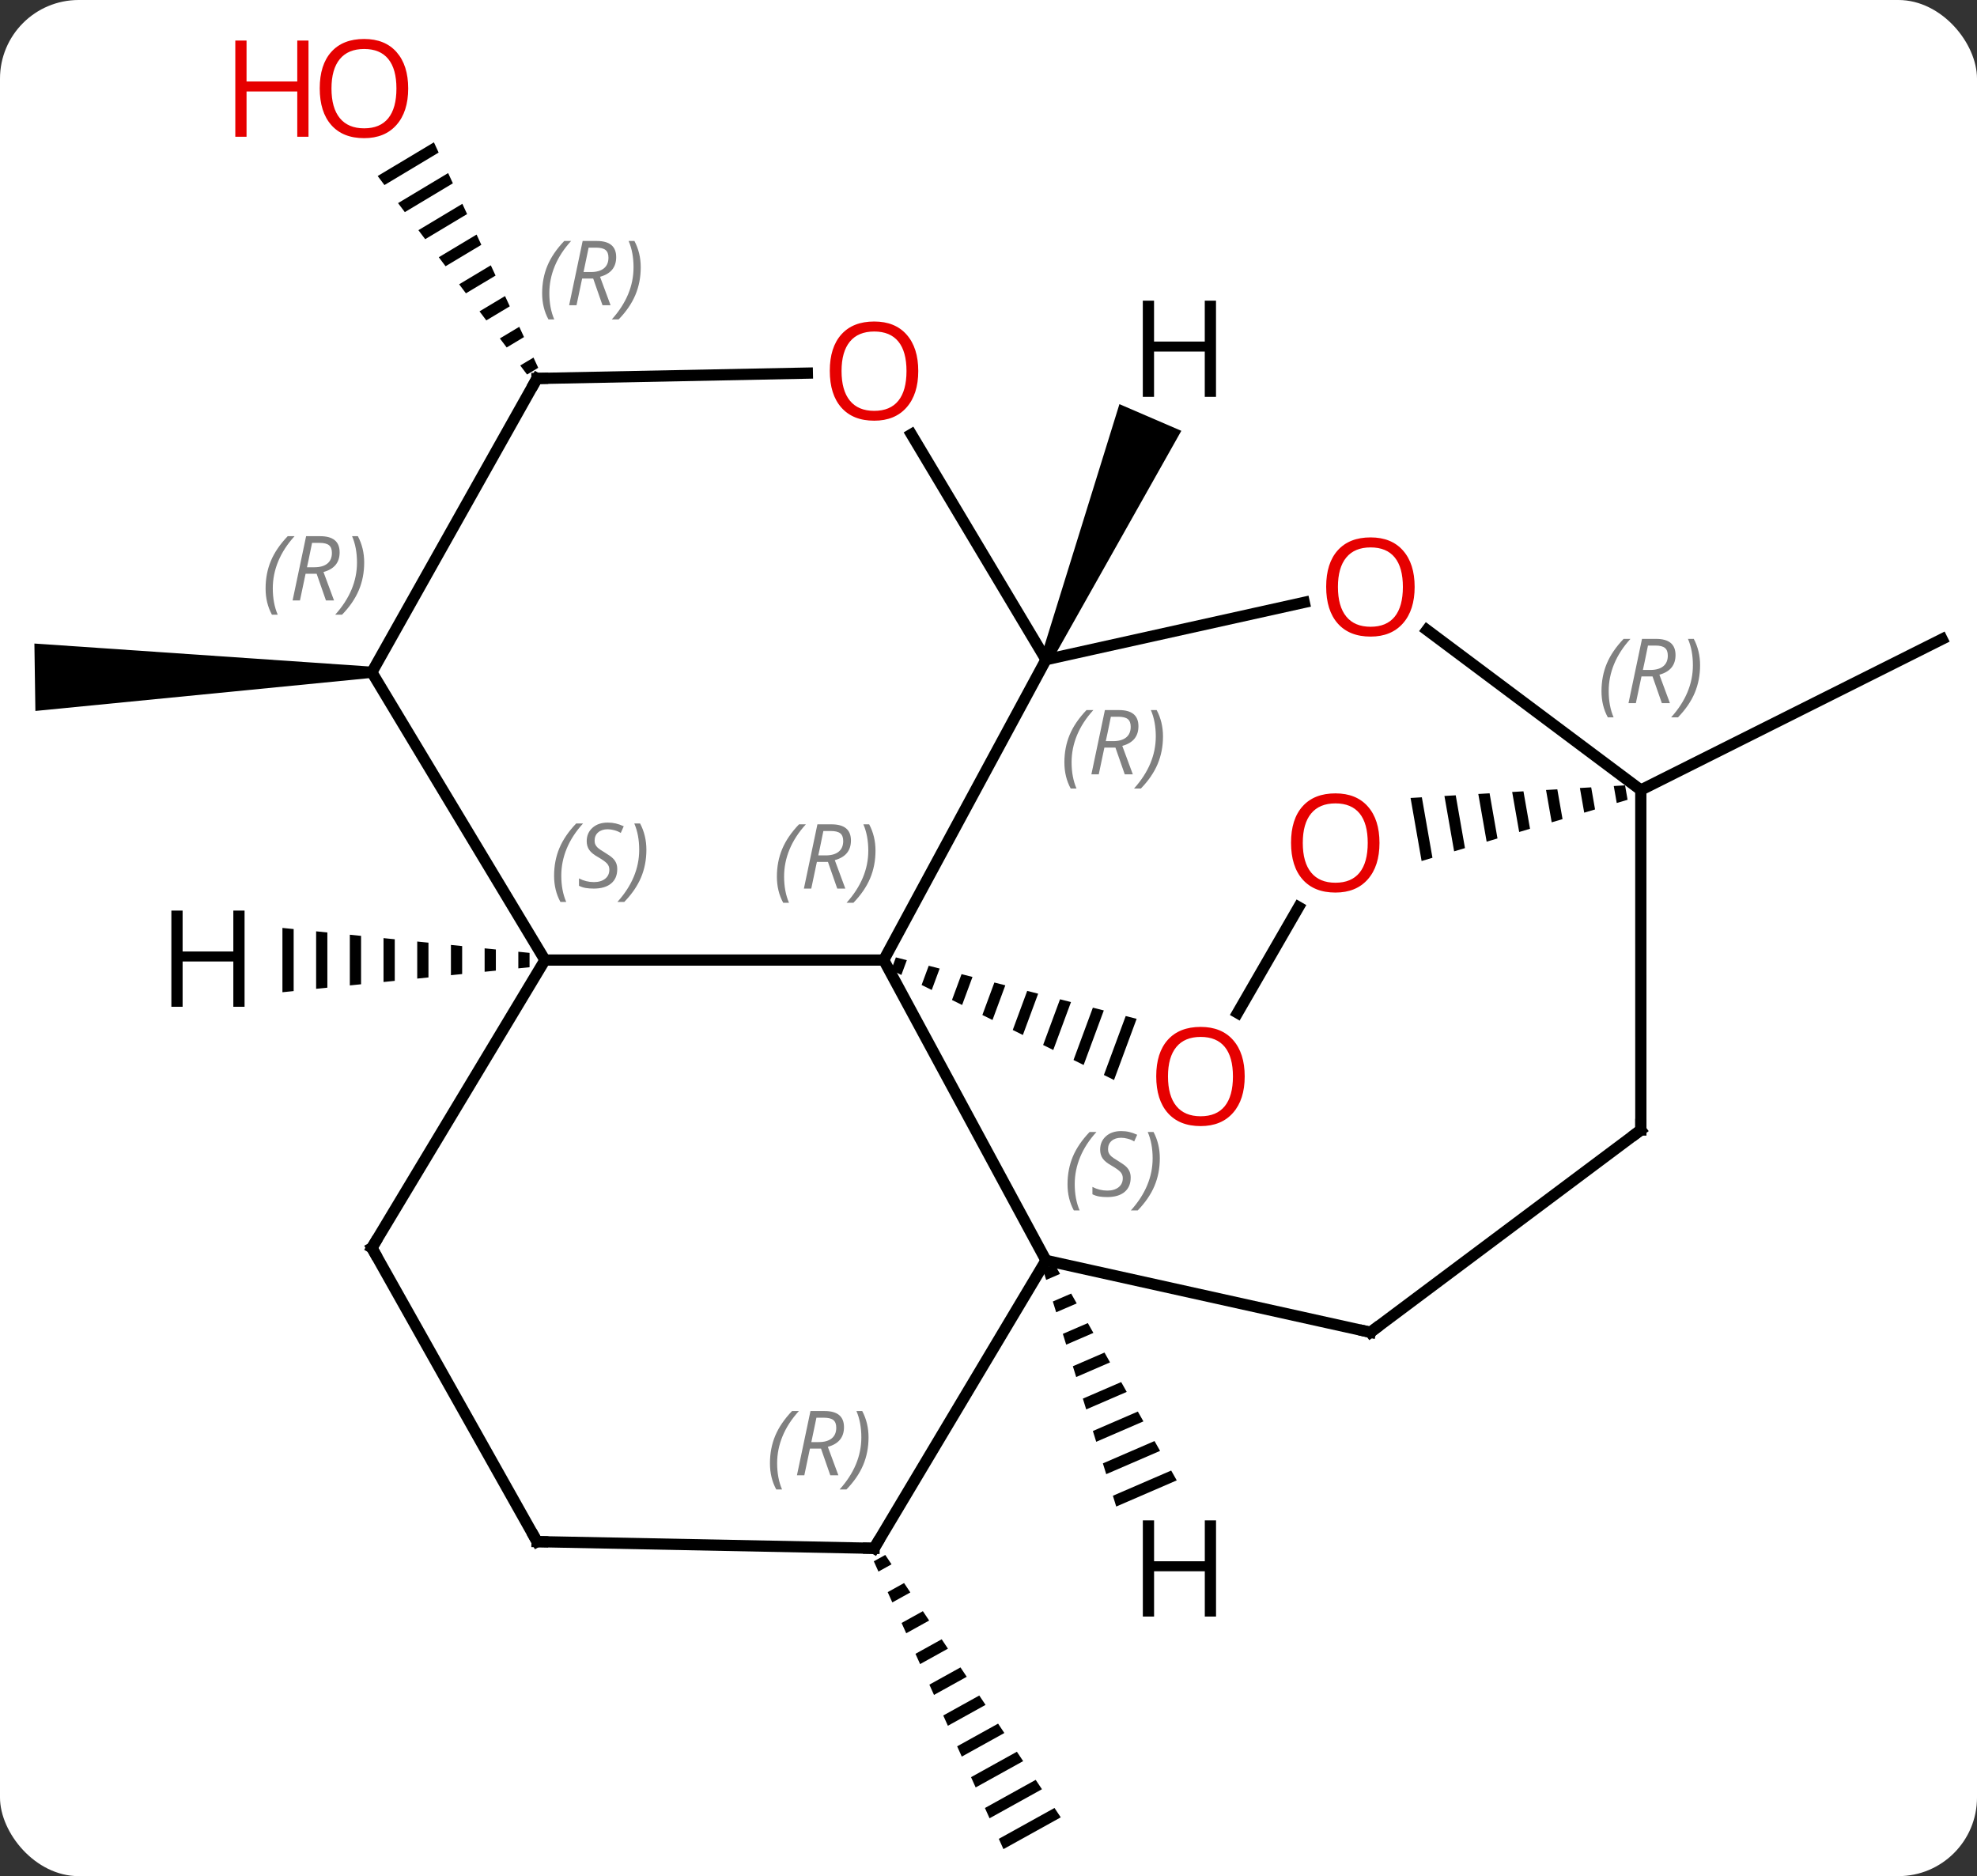 <svg width="176" viewBox="0 0 176 167" style="fill-opacity:1; color-rendering:auto; color-interpolation:auto; text-rendering:auto; stroke:black; stroke-linecap:square; stroke-miterlimit:10; shape-rendering:auto; stroke-opacity:1; fill:black; stroke-dasharray:none; font-weight:normal; stroke-width:1; font-family:'Open Sans'; font-style:normal; stroke-linejoin:miter; font-size:12; stroke-dashoffset:0; image-rendering:auto;" height="167" class="cas-substance-image" xmlns:xlink="http://www.w3.org/1999/xlink" xmlns="http://www.w3.org/2000/svg"><rect x="0" y="0" width="176" height="167" fill="#333333" stroke="none"/><svg class="cas-substance-single-component"><rect y="0" x="0" width="176" stroke="none" ry="7" rx="7" height="167" fill="white" class="cas-substance-group"/><svg y="0" x="0" width="176" viewBox="0 0 176 167" style="fill:black;" height="167" class="cas-substance-single-component-image"><svg><g><g transform="translate(88,86)" style="text-rendering:geometricPrecision; color-rendering:optimizeQuality; color-interpolation:linearRGB; stroke-linecap:butt; image-rendering:optimizeQuality;"><path style="stroke:none;" d="M-54.904 -26.66 L-54.89 -25.66 L-84.85 -22.716 L-84.938 -28.716 Z"/><path style="stroke:none;" d="M-9.19 52.411 L-10.21 52.976 L-10.21 52.976 L-9.798 53.891 L-9.798 53.891 L-8.632 53.245 L-8.632 53.245 L-9.19 52.411 ZM-7.516 54.913 L-8.974 55.721 L-8.974 55.721 L-8.562 56.636 L-8.562 56.636 L-6.958 55.747 L-6.958 55.747 L-7.516 54.913 ZM-5.842 57.416 L-7.737 58.466 L-7.737 58.466 L-7.325 59.381 L-7.325 59.381 L-5.284 58.25 L-5.284 58.25 L-5.842 57.416 ZM-4.168 59.918 L-6.501 61.211 L-6.501 61.211 L-6.089 62.126 L-6.089 62.126 L-3.611 60.752 L-3.611 60.752 L-4.168 59.918 ZM-2.495 62.421 L-5.264 63.956 L-5.264 63.956 L-4.852 64.871 L-4.852 64.871 L-1.937 63.255 L-1.937 63.255 L-2.495 62.421 ZM-0.821 64.923 L-4.028 66.701 L-4.028 66.701 L-3.616 67.616 L-3.616 67.616 L-0.263 65.757 L-0.263 65.757 L-0.821 64.923 ZM0.853 67.426 L-2.791 69.446 L-2.791 69.446 L-2.379 70.361 L-2.379 70.361 L1.411 68.26 L1.411 68.26 L0.853 67.426 ZM2.527 69.928 L-1.555 72.191 L-1.555 72.191 L-1.143 73.106 L-1.143 73.106 L3.085 70.763 L3.085 70.763 L2.527 69.928 ZM4.201 72.431 L-0.318 74.936 L-0.318 74.936 L0.094 75.851 L0.094 75.851 L4.759 73.265 L4.759 73.265 L4.201 72.431 ZM5.875 74.933 L0.918 77.681 L0.918 77.681 L1.33 78.596 L1.33 78.596 L6.432 75.767 L6.432 75.767 L5.875 74.933 Z"/><line y2="-15.678" y1="-29.112" x2="58.071" x1="84.894" style="fill:none;"/><path style="stroke:none;" d="M-49.372 -73.332 L-54.378 -70.331 L-54.378 -70.331 L-53.774 -69.528 L-53.774 -69.528 L-48.95 -72.419 L-48.95 -72.419 L-49.372 -73.332 ZM-48.105 -70.594 L-52.565 -67.921 L-52.565 -67.921 L-51.96 -67.118 L-47.683 -69.682 L-47.683 -69.682 L-48.105 -70.594 ZM-46.839 -67.857 L-50.752 -65.512 L-50.752 -65.512 L-50.147 -64.709 L-46.417 -66.945 L-46.417 -66.945 L-46.839 -67.857 ZM-45.573 -65.12 L-48.938 -63.103 L-48.938 -63.103 L-48.334 -62.3 L-48.334 -62.3 L-45.151 -64.208 L-45.151 -64.208 L-45.573 -65.12 ZM-44.306 -62.383 L-47.125 -60.694 L-47.125 -60.694 L-46.521 -59.891 L-46.521 -59.891 L-43.884 -61.471 L-43.884 -61.471 L-44.306 -62.383 ZM-43.04 -59.646 L-45.312 -58.284 L-45.312 -58.284 L-44.707 -57.481 L-44.707 -57.481 L-42.618 -58.734 L-42.618 -58.734 L-43.04 -59.646 ZM-41.773 -56.909 L-43.499 -55.875 L-43.499 -55.875 L-42.894 -55.072 L-42.894 -55.072 L-41.351 -55.997 L-41.351 -55.997 L-41.773 -56.909 ZM-40.507 -54.172 L-41.685 -53.466 L-41.685 -53.466 L-41.081 -52.663 L-41.081 -52.663 L-40.085 -53.26 L-40.507 -54.172 Z"/><line y2="-27.282" y1="-0.543" x2="5.118" x1="-9.327" style="fill:none;"/><line y2="-0.543" y1="-0.543" x2="-39.486" x1="-9.327" style="fill:none;"/><line y2="26.193" y1="-0.543" x2="5.118" x1="-9.327" style="fill:none;"/><path style="stroke:none;" d="M-8.245 -0.78 L-8.66 0.341 L-7.758 0.786 L-7.271 -0.531 L-8.245 -0.78 ZM-5.322 -0.034 L-5.955 1.676 L-5.053 2.121 L-5.053 2.121 L-4.348 0.214 L-5.322 -0.034 ZM-2.4 0.712 L-3.251 3.012 L-3.251 3.012 L-2.349 3.457 L-1.425 0.96 L-1.425 0.96 L-2.4 0.712 ZM0.523 1.457 L-0.546 4.347 L-0.546 4.347 L0.356 4.792 L1.497 1.706 L1.497 1.706 L0.523 1.457 ZM3.446 2.203 L2.159 5.682 L2.159 5.682 L3.06 6.127 L3.06 6.127 L4.42 2.452 L3.446 2.203 ZM6.368 2.949 L4.863 7.017 L4.863 7.017 L5.765 7.463 L7.343 3.198 L7.343 3.198 L6.368 2.949 ZM9.291 3.695 L7.568 8.353 L7.568 8.353 L8.469 8.798 L8.469 8.798 L10.265 3.943 L9.291 3.695 ZM12.214 4.441 L10.272 9.688 L11.174 10.133 L13.188 4.689 L13.188 4.689 L12.214 4.441 Z"/><line y2="-32.381" y1="-27.282" x2="28.109" x1="5.118" style="fill:none;"/><line y2="-47.337" y1="-27.282" x2="-6.865" x1="5.118" style="fill:none;"/><line y2="-26.16" y1="-0.543" x2="-54.897" x1="-39.486" style="fill:none;"/><line y2="25.077" y1="-0.543" x2="-54.894" x1="-39.486" style="fill:none;"/><line y2="32.592" y1="26.193" x2="34.002" x1="5.118" style="fill:none;"/><line y2="51.819" y1="26.193" x2="-10.185" x1="5.118" style="fill:none;"/><line y2="-5.254" y1="4.163" x2="27.609" x1="22.173" style="fill:none;"/><line y2="-15.678" y1="-29.922" x2="58.071" x1="39.032" style="fill:none;"/><line y2="-52.311" y1="-52.788" x2="-40.194" x1="-16.128" style="fill:none;"/><line y2="-52.311" y1="-26.16" x2="-40.194" x1="-54.897" style="fill:none;"/><line y2="51.225" y1="25.077" x2="-40.188" x1="-54.894" style="fill:none;"/><line y2="14.583" y1="32.592" x2="58.074" x1="34.002" style="fill:none;"/><line y2="51.225" y1="51.819" x2="-40.188" x1="-10.185" style="fill:none;"/><path style="stroke:none;" d="M56.669 -16.093 L55.664 -16.034 L55.664 -16.034 L55.928 -14.523 L56.893 -14.81 L56.669 -16.093 ZM53.654 -15.916 L52.649 -15.857 L52.649 -15.857 L53.033 -13.662 L53.998 -13.949 L53.998 -13.949 L53.654 -15.916 ZM50.639 -15.739 L49.634 -15.68 L49.634 -15.68 L50.138 -12.802 L50.138 -12.802 L51.103 -13.088 L50.639 -15.739 ZM47.624 -15.562 L46.619 -15.503 L46.619 -15.503 L47.243 -11.941 L48.208 -12.228 L48.208 -12.228 L47.624 -15.562 ZM44.609 -15.385 L43.604 -15.326 L43.604 -15.326 L44.347 -11.08 L44.347 -11.08 L45.312 -11.367 L45.312 -11.367 L44.609 -15.385 ZM41.594 -15.207 L40.589 -15.149 L40.589 -15.149 L41.452 -10.22 L42.417 -10.507 L42.417 -10.507 L41.594 -15.207 ZM38.579 -15.03 L37.574 -14.971 L37.574 -14.971 L38.557 -9.359 L38.557 -9.359 L39.522 -9.646 L38.579 -15.03 Z"/><line y2="14.583" y1="-15.678" x2="58.074" x1="58.071" style="fill:none;"/><path style="stroke:none;" d="M5.577 -27.084 L4.659 -27.48 L11.656 -50.026 L17.166 -47.651 Z"/><path style="stroke:none;" d="M-41.857 -1.282 L-41.857 0.197 L-40.857 0.096 L-40.857 -1.181 L-41.857 -1.282 ZM-44.857 -1.585 L-44.857 0.5 L-43.857 0.399 L-43.857 -1.484 L-44.857 -1.585 ZM-47.857 -1.888 L-47.857 0.804 L-46.857 0.703 L-46.857 -1.787 L-47.857 -1.888 ZM-50.857 -2.191 L-50.857 1.107 L-49.857 1.006 L-49.857 -2.09 L-50.857 -2.191 ZM-53.857 -2.494 L-53.857 1.411 L-52.857 1.309 L-52.857 -2.393 L-53.857 -2.494 ZM-56.857 -2.796 L-56.857 1.714 L-55.857 1.613 L-55.857 -2.696 L-56.857 -2.796 ZM-59.857 -3.099 L-59.857 2.017 L-58.857 1.916 L-58.857 -2.998 L-59.857 -3.099 ZM-62.857 -3.402 L-62.857 2.321 L-61.857 2.22 L-61.857 -3.301 L-62.857 -3.402 Z"/><path style="stroke:none;" d="M5.874 26.52 L4.837 26.968 L4.837 26.968 L5.134 27.928 L5.134 27.928 L6.369 27.395 L6.369 27.395 L5.874 26.52 ZM7.358 29.145 L5.728 29.85 L5.728 29.85 L6.025 30.81 L6.025 30.81 L7.853 30.02 L7.853 30.02 L7.358 29.145 ZM8.842 31.771 L6.619 32.732 L6.619 32.732 L6.916 33.692 L6.916 33.692 L9.337 32.646 L9.337 32.646 L8.842 31.771 ZM10.326 34.396 L7.51 35.614 L7.51 35.614 L7.807 36.574 L7.807 36.574 L10.821 35.271 L10.821 35.271 L10.326 34.396 ZM11.811 37.022 L8.401 38.496 L8.401 38.496 L8.698 39.456 L8.698 39.456 L12.305 37.897 L11.811 37.022 ZM13.295 39.647 L9.292 41.378 L9.589 42.338 L9.589 42.338 L13.79 40.522 L13.79 40.522 L13.295 39.647 ZM14.779 42.273 L10.183 44.26 L10.183 44.26 L10.48 45.22 L10.48 45.22 L15.274 43.148 L15.274 43.148 L14.779 42.273 ZM16.263 44.898 L11.074 47.142 L11.074 47.142 L11.371 48.102 L11.371 48.102 L16.758 45.773 L16.758 45.773 L16.263 44.898 Z"/></g><g transform="translate(88,86)" style="fill:rgb(230,0,0); text-rendering:geometricPrecision; color-rendering:optimizeQuality; image-rendering:optimizeQuality; font-family:'Open Sans'; stroke:rgb(230,0,0); color-interpolation:linearRGB;"><path style="stroke:none;" d="M-51.661 -78.124 Q-51.661 -76.062 -52.701 -74.882 Q-53.74 -73.702 -55.583 -73.702 Q-57.474 -73.702 -58.505 -74.867 Q-59.536 -76.031 -59.536 -78.14 Q-59.536 -80.234 -58.505 -81.382 Q-57.474 -82.531 -55.583 -82.531 Q-53.724 -82.531 -52.693 -81.359 Q-51.661 -80.187 -51.661 -78.124 ZM-58.49 -78.124 Q-58.49 -76.39 -57.747 -75.484 Q-57.005 -74.577 -55.583 -74.577 Q-54.161 -74.577 -53.435 -75.476 Q-52.708 -76.374 -52.708 -78.124 Q-52.708 -79.859 -53.435 -80.749 Q-54.161 -81.64 -55.583 -81.64 Q-57.005 -81.64 -57.747 -80.742 Q-58.49 -79.843 -58.49 -78.124 Z"/><path style="stroke:none;" d="M-60.536 -73.827 L-61.536 -73.827 L-61.536 -77.859 L-66.052 -77.859 L-66.052 -73.827 L-67.052 -73.827 L-67.052 -82.39 L-66.052 -82.39 L-66.052 -78.749 L-61.536 -78.749 L-61.536 -82.39 L-60.536 -82.39 L-60.536 -73.827 Z"/></g><g transform="translate(88,86)" style="font-size:8.4px; fill:gray; text-rendering:geometricPrecision; image-rendering:optimizeQuality; color-rendering:optimizeQuality; font-family:'Open Sans'; font-style:italic; stroke:gray; color-interpolation:linearRGB;"><path style="stroke:none;" d="M-18.838 -7.968 Q-18.838 -9.296 -18.369 -10.421 Q-17.9 -11.546 -16.869 -12.624 L-16.259 -12.624 Q-17.228 -11.561 -17.713 -10.389 Q-18.197 -9.218 -18.197 -7.983 Q-18.197 -6.655 -17.759 -5.639 L-18.275 -5.639 Q-18.838 -6.671 -18.838 -7.968 ZM-15.278 -9.28 L-15.778 -6.905 L-16.434 -6.905 L-15.231 -12.624 L-13.981 -12.624 Q-12.246 -12.624 -12.246 -11.186 Q-12.246 -9.827 -13.684 -9.436 L-12.746 -6.905 L-13.465 -6.905 L-14.293 -9.28 L-15.278 -9.28 ZM-14.7 -12.03 Q-15.09 -10.108 -15.153 -9.858 L-14.496 -9.858 Q-13.746 -9.858 -13.34 -10.186 Q-12.934 -10.514 -12.934 -11.139 Q-12.934 -11.608 -13.192 -11.819 Q-13.45 -12.03 -14.043 -12.03 L-14.7 -12.03 ZM-10.06 -10.28 Q-10.06 -8.952 -10.537 -7.819 Q-11.014 -6.686 -12.029 -5.639 L-12.639 -5.639 Q-10.701 -7.796 -10.701 -10.28 Q-10.701 -11.608 -11.139 -12.624 L-10.623 -12.624 Q-10.06 -11.561 -10.06 -10.28 Z"/><path style="stroke:none;" d="M6.756 -18.138 Q6.756 -19.466 7.225 -20.591 Q7.694 -21.716 8.725 -22.794 L9.334 -22.794 Q8.366 -21.732 7.881 -20.56 Q7.397 -19.388 7.397 -18.154 Q7.397 -16.826 7.834 -15.81 L7.319 -15.81 Q6.756 -16.841 6.756 -18.138 ZM10.316 -19.451 L9.816 -17.076 L9.16 -17.076 L10.363 -22.794 L11.613 -22.794 Q13.348 -22.794 13.348 -21.357 Q13.348 -19.997 11.91 -19.607 L12.848 -17.076 L12.129 -17.076 L11.301 -19.451 L10.316 -19.451 ZM10.894 -22.201 Q10.504 -20.279 10.441 -20.029 L11.098 -20.029 Q11.848 -20.029 12.254 -20.357 Q12.66 -20.685 12.66 -21.31 Q12.66 -21.779 12.402 -21.99 Q12.144 -22.201 11.551 -22.201 L10.894 -22.201 ZM15.534 -20.451 Q15.534 -19.122 15.057 -17.99 Q14.58 -16.857 13.565 -15.81 L12.955 -15.81 Q14.893 -17.966 14.893 -20.451 Q14.893 -21.779 14.455 -22.794 L14.971 -22.794 Q15.534 -21.732 15.534 -20.451 Z"/><path style="stroke:none;" d="M-38.673 -8.045 Q-38.673 -9.373 -38.204 -10.498 Q-37.735 -11.623 -36.704 -12.701 L-36.094 -12.701 Q-37.063 -11.639 -37.548 -10.467 Q-38.032 -9.295 -38.032 -8.06 Q-38.032 -6.732 -37.594 -5.717 L-38.11 -5.717 Q-38.673 -6.748 -38.673 -8.045 ZM-33.05 -8.639 Q-33.05 -7.81 -33.597 -7.357 Q-34.144 -6.904 -35.144 -6.904 Q-35.55 -6.904 -35.863 -6.959 Q-36.175 -7.013 -36.456 -7.154 L-36.456 -7.81 Q-35.831 -7.482 -35.128 -7.482 Q-34.503 -7.482 -34.128 -7.779 Q-33.753 -8.076 -33.753 -8.592 Q-33.753 -8.904 -33.956 -9.131 Q-34.159 -9.357 -34.722 -9.685 Q-35.316 -10.014 -35.542 -10.342 Q-35.769 -10.67 -35.769 -11.123 Q-35.769 -11.857 -35.253 -12.318 Q-34.738 -12.779 -33.894 -12.779 Q-33.519 -12.779 -33.183 -12.701 Q-32.847 -12.623 -32.472 -12.451 L-32.738 -11.857 Q-32.988 -12.014 -33.308 -12.099 Q-33.628 -12.185 -33.894 -12.185 Q-34.425 -12.185 -34.745 -11.912 Q-35.066 -11.639 -35.066 -11.17 Q-35.066 -10.967 -34.995 -10.818 Q-34.925 -10.67 -34.784 -10.537 Q-34.644 -10.404 -34.222 -10.154 Q-33.659 -9.81 -33.456 -9.615 Q-33.253 -9.42 -33.152 -9.185 Q-33.05 -8.951 -33.05 -8.639 ZM-30.456 -10.357 Q-30.456 -9.029 -30.932 -7.896 Q-31.409 -6.763 -32.424 -5.717 L-33.034 -5.717 Q-31.096 -7.873 -31.096 -10.357 Q-31.096 -11.685 -31.534 -12.701 L-31.018 -12.701 Q-30.456 -11.639 -30.456 -10.357 Z"/><path style="stroke:none;" d="M7.035 19.416 Q7.035 18.087 7.504 16.962 Q7.973 15.837 9.004 14.759 L9.613 14.759 Q8.645 15.822 8.16 16.994 Q7.676 18.166 7.676 19.4 Q7.676 20.728 8.113 21.744 L7.598 21.744 Q7.035 20.712 7.035 19.416 ZM12.658 18.822 Q12.658 19.65 12.111 20.103 Q11.564 20.556 10.564 20.556 Q10.158 20.556 9.845 20.502 Q9.533 20.447 9.252 20.306 L9.252 19.65 Q9.877 19.978 10.58 19.978 Q11.205 19.978 11.58 19.681 Q11.955 19.384 11.955 18.869 Q11.955 18.556 11.752 18.33 Q11.549 18.103 10.986 17.775 Q10.392 17.447 10.166 17.119 Q9.939 16.791 9.939 16.337 Q9.939 15.603 10.455 15.142 Q10.97 14.681 11.814 14.681 Q12.189 14.681 12.525 14.759 Q12.861 14.837 13.236 15.009 L12.97 15.603 Q12.72 15.447 12.4 15.361 Q12.08 15.275 11.814 15.275 Q11.283 15.275 10.963 15.548 Q10.642 15.822 10.642 16.291 Q10.642 16.494 10.713 16.642 Q10.783 16.791 10.924 16.923 Q11.064 17.056 11.486 17.306 Q12.049 17.65 12.252 17.845 Q12.455 18.041 12.556 18.275 Q12.658 18.509 12.658 18.822 ZM15.252 17.103 Q15.252 18.431 14.776 19.564 Q14.299 20.697 13.284 21.744 L12.674 21.744 Q14.612 19.587 14.612 17.103 Q14.612 15.775 14.174 14.759 L14.69 14.759 Q15.252 15.822 15.252 17.103 Z"/></g><g transform="translate(88,86)" style="fill:rgb(230,0,0); text-rendering:geometricPrecision; color-rendering:optimizeQuality; image-rendering:optimizeQuality; font-family:'Open Sans'; stroke:rgb(230,0,0); color-interpolation:linearRGB;"><path style="stroke:none;" d="M22.808 9.815 Q22.808 11.877 21.768 13.057 Q20.729 14.237 18.886 14.237 Q16.995 14.237 15.964 13.072 Q14.932 11.908 14.932 9.799 Q14.932 7.705 15.964 6.557 Q16.995 5.408 18.886 5.408 Q20.745 5.408 21.776 6.58 Q22.808 7.752 22.808 9.815 ZM15.979 9.815 Q15.979 11.549 16.722 12.455 Q17.464 13.362 18.886 13.362 Q20.308 13.362 21.034 12.463 Q21.761 11.565 21.761 9.815 Q21.761 8.08 21.034 7.19 Q20.308 6.299 18.886 6.299 Q17.464 6.299 16.722 7.197 Q15.979 8.096 15.979 9.815 Z"/><path style="stroke:none;" d="M37.937 -33.757 Q37.937 -31.695 36.897 -30.515 Q35.858 -29.335 34.015 -29.335 Q32.124 -29.335 31.093 -30.5 Q30.061 -31.664 30.061 -33.773 Q30.061 -35.867 31.093 -37.015 Q32.124 -38.164 34.015 -38.164 Q35.874 -38.164 36.905 -36.992 Q37.937 -35.82 37.937 -33.757 ZM31.108 -33.757 Q31.108 -32.023 31.851 -31.117 Q32.593 -30.21 34.015 -30.21 Q35.437 -30.21 36.163 -31.109 Q36.89 -32.007 36.89 -33.757 Q36.89 -35.492 36.163 -36.382 Q35.437 -37.273 34.015 -37.273 Q32.593 -37.273 31.851 -36.374 Q31.108 -35.476 31.108 -33.757 Z"/><path style="stroke:none;" d="M-6.253 -52.975 Q-6.253 -50.913 -7.293 -49.733 Q-8.332 -48.553 -10.175 -48.553 Q-12.066 -48.553 -13.097 -49.718 Q-14.129 -50.882 -14.129 -52.991 Q-14.129 -55.085 -13.097 -56.233 Q-12.066 -57.382 -10.175 -57.382 Q-8.316 -57.382 -7.285 -56.21 Q-6.253 -55.038 -6.253 -52.975 ZM-13.082 -52.975 Q-13.082 -51.241 -12.339 -50.335 Q-11.597 -49.428 -10.175 -49.428 Q-8.754 -49.428 -8.027 -50.327 Q-7.3 -51.225 -7.3 -52.975 Q-7.3 -54.71 -8.027 -55.6 Q-8.754 -56.491 -10.175 -56.491 Q-11.597 -56.491 -12.339 -55.593 Q-13.082 -54.694 -13.082 -52.975 Z"/></g><g transform="translate(88,86)" style="font-size:8.4px; fill:gray; text-rendering:geometricPrecision; image-rendering:optimizeQuality; color-rendering:optimizeQuality; font-family:'Open Sans'; font-style:italic; stroke:gray; color-interpolation:linearRGB;"><path style="stroke:none;" d="M-64.356 -33.615 Q-64.356 -34.943 -63.887 -36.068 Q-63.418 -37.193 -62.387 -38.272 L-61.778 -38.272 Q-62.746 -37.209 -63.231 -36.037 Q-63.715 -34.865 -63.715 -33.631 Q-63.715 -32.303 -63.278 -31.287 L-63.793 -31.287 Q-64.356 -32.318 -64.356 -33.615 ZM-60.796 -34.928 L-61.296 -32.553 L-61.952 -32.553 L-60.749 -38.272 L-59.499 -38.272 Q-57.764 -38.272 -57.764 -36.834 Q-57.764 -35.475 -59.202 -35.084 L-58.264 -32.553 L-58.983 -32.553 L-59.811 -34.928 L-60.796 -34.928 ZM-60.218 -37.678 Q-60.608 -35.756 -60.671 -35.506 L-60.014 -35.506 Q-59.264 -35.506 -58.858 -35.834 Q-58.452 -36.162 -58.452 -36.787 Q-58.452 -37.256 -58.71 -37.467 Q-58.968 -37.678 -59.561 -37.678 L-60.218 -37.678 ZM-55.578 -35.928 Q-55.578 -34.6 -56.055 -33.467 Q-56.532 -32.334 -57.547 -31.287 L-58.157 -31.287 Q-56.219 -33.443 -56.219 -35.928 Q-56.219 -37.256 -56.657 -38.272 L-56.141 -38.272 Q-55.578 -37.209 -55.578 -35.928 Z"/></g><g transform="translate(88,86)" style="stroke-linecap:butt; font-size:8.4px; text-rendering:geometricPrecision; image-rendering:optimizeQuality; color-rendering:optimizeQuality; font-family:'Open Sans'; font-style:italic; color-interpolation:linearRGB; stroke-miterlimit:5;"><path style="fill:none;" d="M-54.636 24.648 L-54.894 25.077 L-54.649 25.513"/><path style="fill:none;" d="M33.514 32.484 L34.002 32.592 L34.402 32.292"/><path style="fill:none;" d="M-9.929 51.39 L-10.185 51.819 L-10.685 51.809"/><path style="fill:gray; stroke:none;" d="M-19.456 44.256 Q-19.456 42.928 -18.988 41.803 Q-18.519 40.678 -17.488 39.6 L-16.878 39.6 Q-17.847 40.662 -18.331 41.834 Q-18.816 43.006 -18.816 44.24 Q-18.816 45.569 -18.378 46.584 L-18.894 46.584 Q-19.456 45.553 -19.456 44.256 ZM-15.896 42.944 L-16.396 45.319 L-17.053 45.319 L-15.849 39.6 L-14.599 39.6 Q-12.865 39.6 -12.865 41.037 Q-12.865 42.397 -14.303 42.787 L-13.365 45.319 L-14.084 45.319 L-14.912 42.944 L-15.896 42.944 ZM-15.318 40.194 Q-15.709 42.115 -15.771 42.365 L-15.115 42.365 Q-14.365 42.365 -13.959 42.037 Q-13.553 41.709 -13.553 41.084 Q-13.553 40.615 -13.81 40.405 Q-14.068 40.194 -14.662 40.194 L-15.318 40.194 ZM-10.679 41.944 Q-10.679 43.272 -11.156 44.405 Q-11.632 45.537 -12.648 46.584 L-13.257 46.584 Q-11.32 44.428 -11.32 41.944 Q-11.32 40.615 -11.757 39.6 L-11.242 39.6 Q-10.679 40.662 -10.679 41.944 Z"/></g><g transform="translate(88,86)" style="stroke-linecap:butt; fill:rgb(230,0,0); text-rendering:geometricPrecision; color-rendering:optimizeQuality; image-rendering:optimizeQuality; font-family:'Open Sans'; stroke:rgb(230,0,0); color-interpolation:linearRGB; stroke-miterlimit:5;"><path style="stroke:none;" d="M34.807 -10.972 Q34.807 -8.91 33.768 -7.73 Q32.729 -6.55 30.886 -6.55 Q28.995 -6.55 27.964 -7.715 Q26.933 -8.879 26.933 -10.988 Q26.933 -13.082 27.964 -14.23 Q28.995 -15.379 30.886 -15.379 Q32.745 -15.379 33.776 -14.207 Q34.807 -13.035 34.807 -10.972 ZM27.979 -10.972 Q27.979 -9.238 28.722 -8.332 Q29.464 -7.425 30.886 -7.425 Q32.307 -7.425 33.034 -8.324 Q33.761 -9.222 33.761 -10.972 Q33.761 -12.707 33.034 -13.597 Q32.307 -14.488 30.886 -14.488 Q29.464 -14.488 28.722 -13.589 Q27.979 -12.691 27.979 -10.972 Z"/></g><g transform="translate(88,86)" style="stroke-linecap:butt; font-size:8.4px; fill:gray; text-rendering:geometricPrecision; image-rendering:optimizeQuality; color-rendering:optimizeQuality; font-family:'Open Sans'; font-style:italic; stroke:gray; color-interpolation:linearRGB; stroke-miterlimit:5;"><path style="stroke:none;" d="M54.571 -24.474 Q54.571 -25.802 55.04 -26.927 Q55.509 -28.052 56.54 -29.131 L57.149 -29.131 Q56.181 -28.068 55.696 -26.896 Q55.212 -25.724 55.212 -24.49 Q55.212 -23.162 55.649 -22.146 L55.134 -22.146 Q54.571 -23.177 54.571 -24.474 ZM58.131 -25.787 L57.631 -23.412 L56.975 -23.412 L58.178 -29.131 L59.428 -29.131 Q61.162 -29.131 61.162 -27.693 Q61.162 -26.334 59.725 -25.943 L60.662 -23.412 L59.944 -23.412 L59.115 -25.787 L58.131 -25.787 ZM58.709 -28.537 Q58.319 -26.615 58.256 -26.365 L58.912 -26.365 Q59.662 -26.365 60.069 -26.693 Q60.475 -27.021 60.475 -27.646 Q60.475 -28.115 60.217 -28.326 Q59.959 -28.537 59.365 -28.537 L58.709 -28.537 ZM63.348 -26.787 Q63.348 -25.459 62.872 -24.326 Q62.395 -23.193 61.38 -22.146 L60.77 -22.146 Q62.708 -24.302 62.708 -26.787 Q62.708 -28.115 62.27 -29.131 L62.786 -29.131 Q63.348 -28.068 63.348 -26.787 Z"/><path style="fill:none; stroke:black;" d="M-39.694 -52.321 L-40.194 -52.311 L-40.439 -51.875"/><path style="stroke:none;" d="M-39.736 -59.894 Q-39.736 -61.222 -39.268 -62.347 Q-38.799 -63.472 -37.768 -64.55 L-37.158 -64.55 Q-38.127 -63.488 -38.611 -62.316 Q-39.096 -61.144 -39.096 -59.91 Q-39.096 -58.582 -38.658 -57.566 L-39.174 -57.566 Q-39.736 -58.597 -39.736 -59.894 ZM-36.176 -61.207 L-36.676 -58.832 L-37.333 -58.832 L-36.13 -64.55 L-34.88 -64.55 Q-33.145 -64.55 -33.145 -63.113 Q-33.145 -61.754 -34.583 -61.363 L-33.645 -58.832 L-34.364 -58.832 L-35.192 -61.207 L-36.176 -61.207 ZM-35.598 -63.957 Q-35.989 -62.035 -36.051 -61.785 L-35.395 -61.785 Q-34.645 -61.785 -34.239 -62.113 Q-33.833 -62.441 -33.833 -63.066 Q-33.833 -63.535 -34.09 -63.746 Q-34.348 -63.957 -34.942 -63.957 L-35.598 -63.957 ZM-30.959 -62.207 Q-30.959 -60.879 -31.436 -59.746 Q-31.912 -58.613 -32.928 -57.566 L-33.537 -57.566 Q-31.6 -59.722 -31.6 -62.207 Q-31.6 -63.535 -32.037 -64.55 L-31.522 -64.55 Q-30.959 -63.488 -30.959 -62.207 Z"/><path style="fill:none; stroke:black;" d="M-40.433 50.789 L-40.188 51.225 L-39.688 51.235"/><path style="fill:none; stroke:black;" d="M57.674 14.883 L58.074 14.583 L58.074 14.083"/></g><g transform="translate(88,86)" style="stroke-linecap:butt; text-rendering:geometricPrecision; color-rendering:optimizeQuality; image-rendering:optimizeQuality; font-family:'Open Sans'; color-interpolation:linearRGB; stroke-miterlimit:5;"><path style="stroke:none;" d="M20.253 -50.675 L19.253 -50.675 L19.253 -54.706 L14.737 -54.706 L14.737 -50.675 L13.737 -50.675 L13.737 -59.237 L14.737 -59.237 L14.737 -55.597 L19.253 -55.597 L19.253 -59.237 L20.253 -59.237 L20.253 -50.675 Z"/><path style="stroke:none;" d="M-66.228 3.616 L-67.228 3.616 L-67.228 -0.415 L-71.744 -0.415 L-71.744 3.616 L-72.744 3.616 L-72.744 -4.946 L-71.744 -4.946 L-71.744 -1.306 L-67.228 -1.306 L-67.228 -4.946 L-66.228 -4.946 L-66.228 3.616 Z"/><path style="stroke:none;" d="M20.256 57.895 L19.256 57.895 L19.256 53.864 L14.74 53.864 L14.74 57.895 L13.74 57.895 L13.74 49.333 L14.74 49.333 L14.74 52.973 L19.256 52.973 L19.256 49.333 L20.256 49.333 L20.256 57.895 Z"/></g></g></svg></svg></svg></svg>